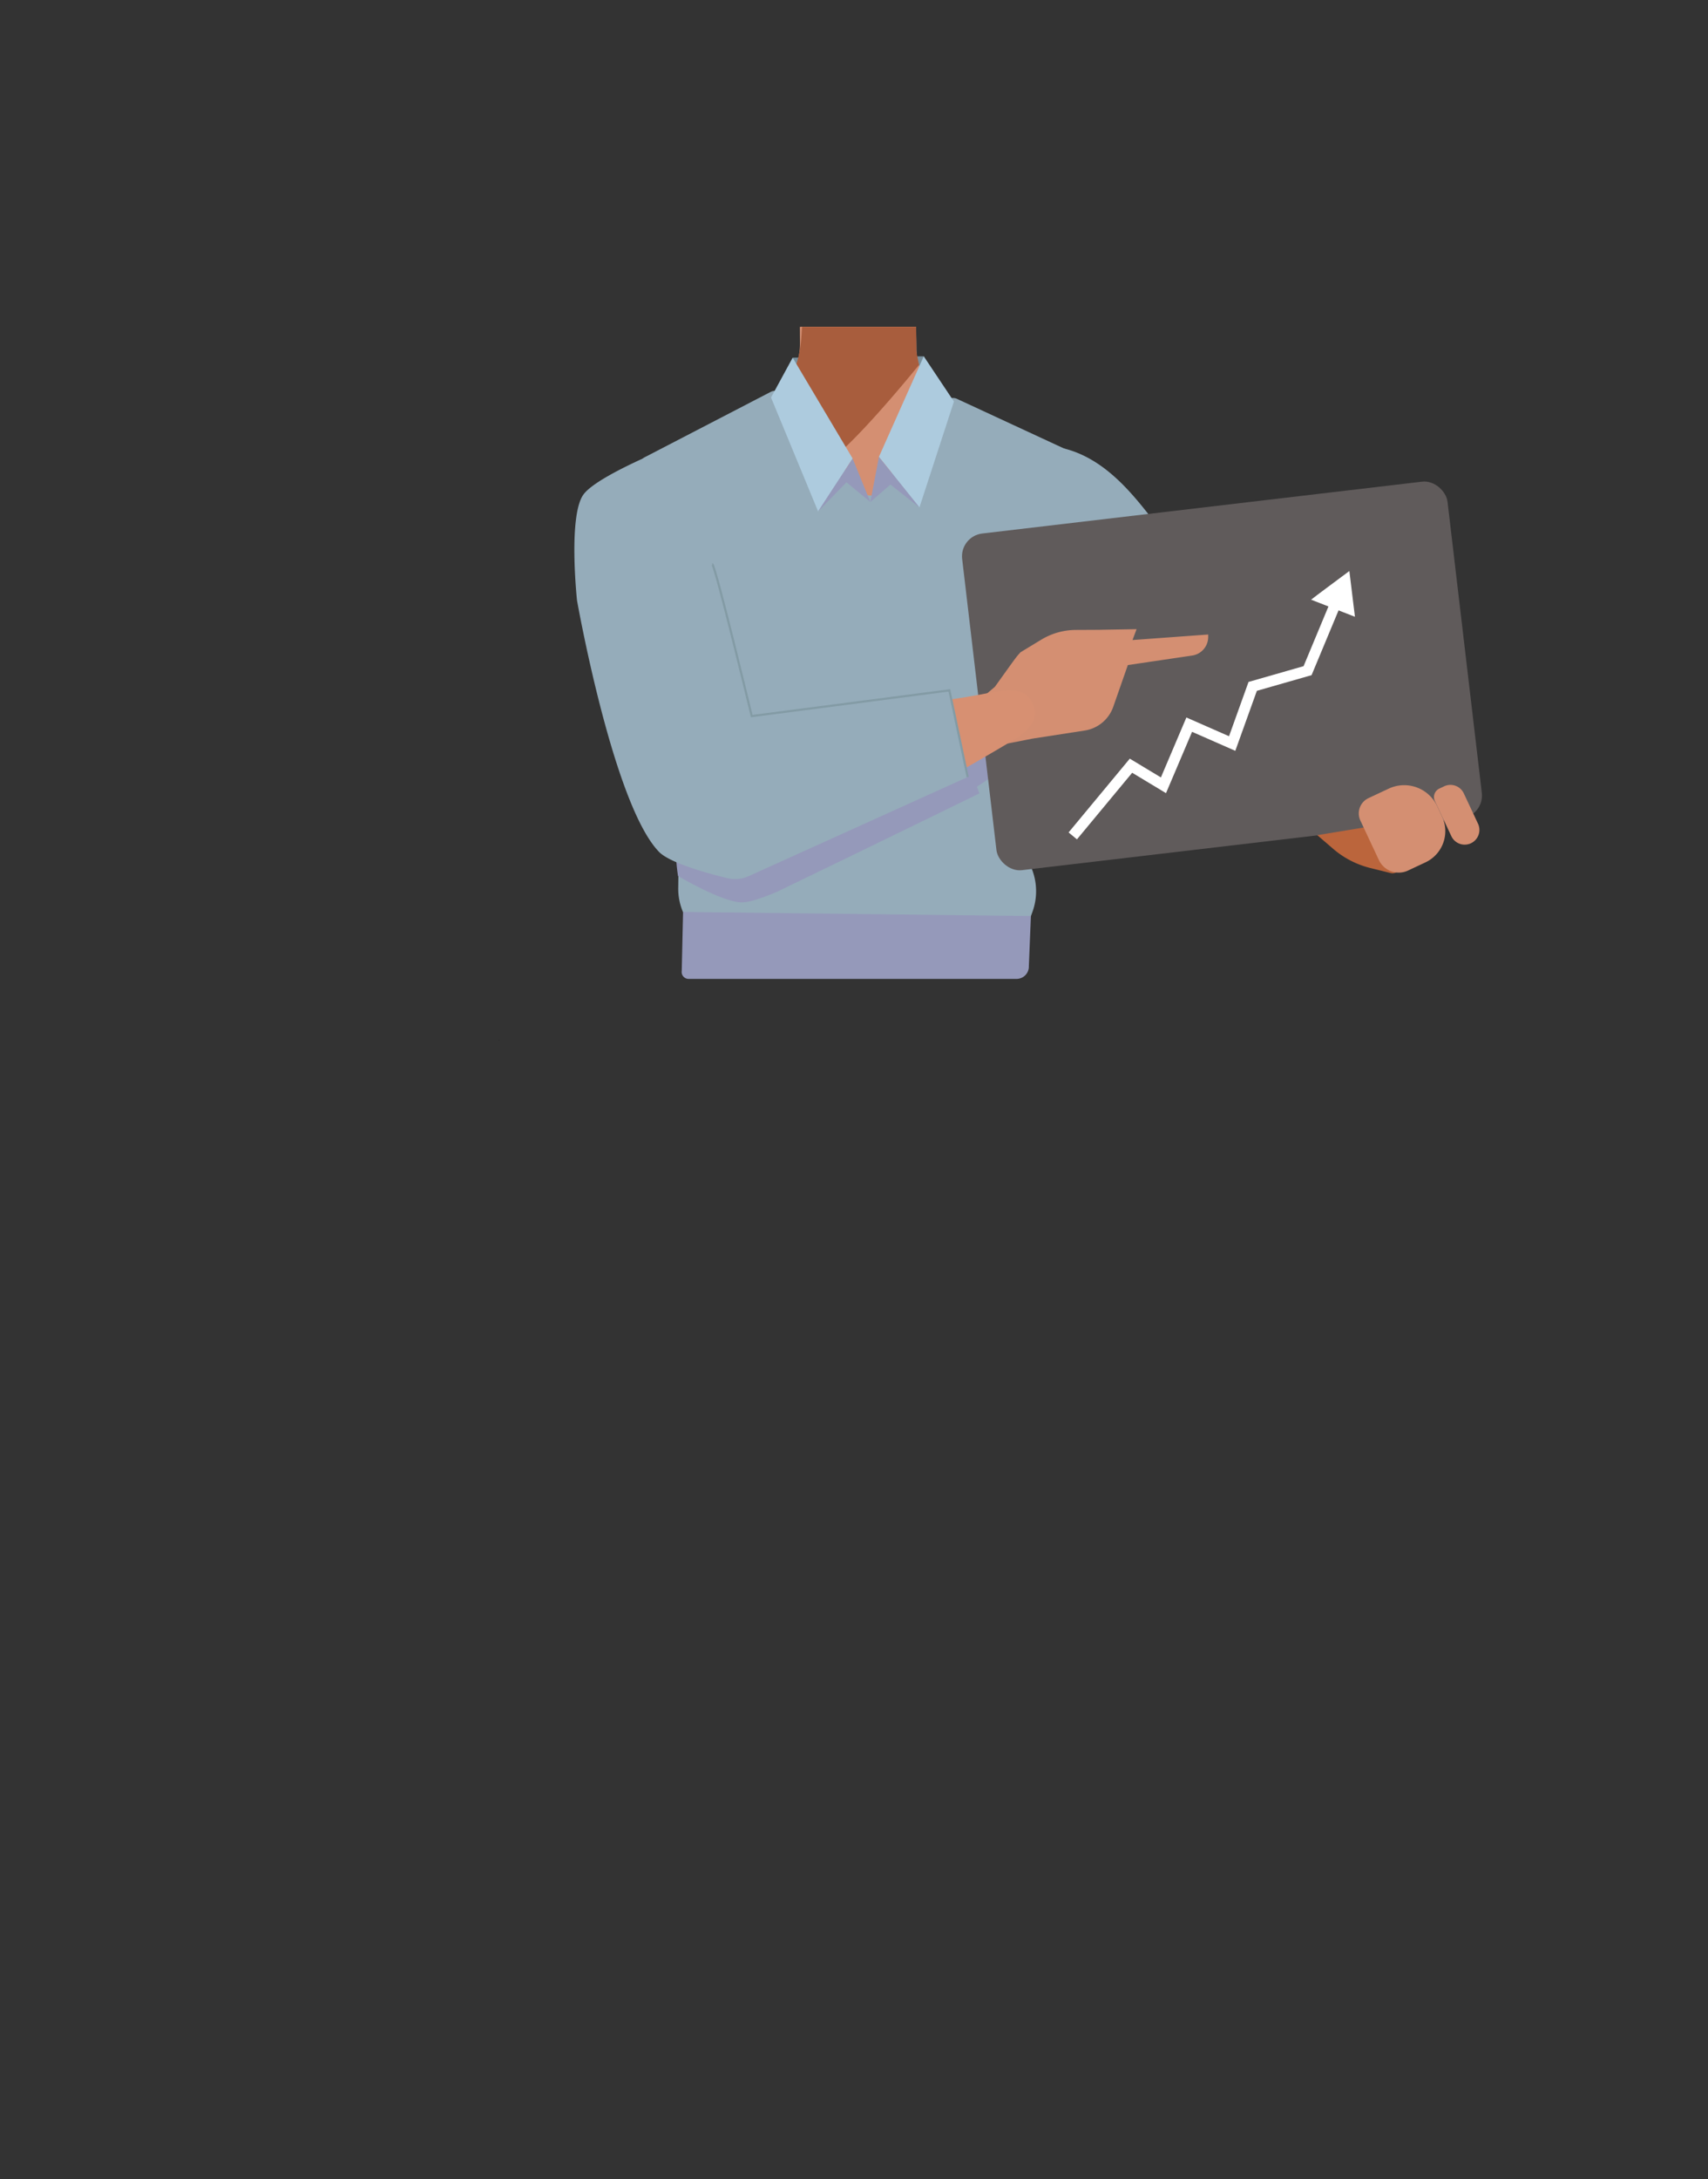 <svg xmlns="http://www.w3.org/2000/svg" viewBox="0 0 788 1005"><rect x="0" y="0" width="788" height="1005" fill="#333333" stroke="none"/><defs><style>.cls-1{fill:#7a919e;}.cls-2{fill:#d48f72;}.cls-3{fill:#a85d3d;}.cls-4{fill:#95acba;}.cls-5,.cls-9{fill:#d79072;}.cls-5{stroke:#000;stroke-width:3px;}.cls-11,.cls-14,.cls-5{stroke-miterlimit:10;}.cls-6{fill:#9599ba;}.cls-7{fill:#605b5b;}.cls-8{fill:#bb653c;}.cls-10{fill:#adcbde;}.cls-11,.cls-12,.cls-14{fill:none;}.cls-11{stroke:#839ba5;}.cls-13{fill:#fff;}.cls-14{stroke:#fff;stroke-width:5px;}</style></defs><g id="Calque_5" data-name="Calque 5"><polygon class="cls-1" points="364.84 193.85 365.7 164.95 426.18 164.31 425.84 193.85 364.84 193.85"/><polygon points="230.22 479.54 230.32 479.5 230.22 479.45 230.22 479.54"/><polygon points="230.32 479.5 230.42 479.54 230.42 479.45 230.32 479.5"/><polygon points="230.22 479.54 230.32 479.5 230.22 479.45 230.22 479.54"/><polygon points="230.32 479.5 230.42 479.54 230.42 479.45 230.32 479.5"/><path class="cls-2" d="M515.81,243.82c-.6,38.39-26.2,33.17-36.86,42.29-12.58,10.77-8.27,50-17.18,64-2.45,3.84-11.36,10.1-15.8,9.08-12.51-2.87-24-30.73-34.77-37.73-6.33-4.12-23.57-3.62-30.19,0-11.25,6.16-22.27,34.86-34.77,37.73-4.44,1-13.35-5.24-15.8-9.08-8.91-14-4.6-53.24-17.19-64-10.65-9.12-36.25-3.9-36.86-42.29-.41-26.59,35-37.34,35-37.34l40.15-19.91a31.57,31.57,0,0,0,17.29-24.31,30.71,30.71,0,0,0,.25-4.19l-.05-7.35h53.63l.08,6.47,0,3.21c0,.33,0,.67,0,1v0c0,.65.09,1.3.16,1.95a29.38,29.38,0,0,0,.93,4.57,28.5,28.5,0,0,0,14.7,17.59l40.53,20.1a27.41,27.41,0,0,0,3.16,1.33C489,209.35,516.18,220.48,515.81,243.82Z"/><polygon class="cls-2" points="423.45 199 395.95 231.5 381.15 213.81 368.76 199 369.48 157.44 369.59 150.72 422.62 150.72 422.62 150.95 422.73 157.19 422.8 161.4 422.8 161.43 422.82 162.71 422.94 169.5 423.45 199"/><path class="cls-3" d="M424,168.25l-1,1.25c-5.16,6.33-28.83,35-41.79,44.31-3.2,2.29-5.74,3.39-7.2,2.69-6.76-3.26-14.84-35.1-14.84-35.1a18.69,18.69,0,0,0,1.81-1.94,38.48,38.48,0,0,0,7.77-16.56c0-.21.09-.42.13-.64.26-1.37.48-3,.66-4.82.2-2,.35-4.3.47-6.72h52.67V151l.05,11,.15.76.14.67.93,4.57Z"/><path class="cls-4" d="M458,250.55c11.9,25,40.93,38.77,40.93,38.77s53,32.77,70.43,44c8.23,5.28,25.21,16.57,39-3.61h0c11.33-16.63-2.81-30.35-10.19-36.17-15-11.83-47.9-32.65-60.5-46.74-9.38-10.49-23.29-34.09-46.67-39.95,0,0-15.07-3.15-28.21,12l-.52.6A28.69,28.69,0,0,0,458,250.55Z"/><path class="cls-5" d="M325.81,224c17.78,21.22,18.25,53.35,18.25,53.35s7.78,61.78,10.69,82.33c1.38,9.69,4.59,29.83-19.48,33.93h0c-19.84,3.38-26.43-15.18-28.66-24.31-4.52-18.57-9.77-57.14-17.35-74.45-5.64-12.9-19.37-30.58-15-54.28,0,0,1.47-19.8,20.71-25.45l.76-.22a28.69,28.69,0,0,1,30.07,9.1Z"/><path class="cls-4" d="M312.91,409.48l1.61-130.4a5,5,0,0,0-.22-1.48l-19.13-61.15a4.74,4.74,0,0,1,2.35-5.63l58-30.07a4.74,4.74,0,0,1,5.86,1.21l36.51,44.81a4.74,4.74,0,0,0,7.49-.18l30.4-41.14a4.74,4.74,0,0,1,5.81-1.48l58.08,26.92a4.74,4.74,0,0,1,2.72,4.79l-10,97.07a4.66,4.66,0,0,1-.27,1.16L466.64,383a4.72,4.72,0,0,0,.67,4.5l5.05,6.66a27.87,27.87,0,0,1,3.93,26.46l-.67,1.84a4.75,4.75,0,0,1-4.38,3.1l-149.72,2.38a4.73,4.73,0,0,1-4.42-2.86l-2-4.5A27.23,27.23,0,0,1,312.91,409.48Z"/><path class="cls-6" d="M458.07,346.9l1.2,10.16-8.56,5.74,1.12,3.08c-26.65,13.08-93,45.26-93.59,45.49-1.59.58-10.8,4.77-16.08,4.77-8.8,0-29.36-12.16-29.36-12.16s-2.15-13.93.16-13.38,123-45.93,125.81-45.23S458.07,346.9,458.07,346.9Z"/><rect class="cls-7" x="451.02" y="233.57" width="225.48" height="156.33" rx="10.58" transform="translate(-32.59 68.08) rotate(-6.72)"/><path class="cls-2" d="M670,361.2h2.47a6.79,6.79,0,0,1,6.79,6.79v15.44a6.79,6.79,0,0,1-6.79,6.79h0a6.79,6.79,0,0,1-6.79-6.79V365.53A4.33,4.33,0,0,1,670,361.2Z" transform="translate(-95.91 321.17) rotate(-25.13)"/><path class="cls-8" d="M607.73,385.14l40.46-6.66-2.09,20.94a3.66,3.66,0,0,1-4.53,3.19L632,400.24A41.56,41.56,0,0,1,615,391.38Z"/><path class="cls-2" d="M638.53,362.12h10.29a16.82,16.82,0,0,1,16.82,16.82v5.26a15.9,15.9,0,0,1-15.9,15.9h-8.88A10.11,10.11,0,0,1,630.74,390V369.9a7.78,7.78,0,0,1,7.78-7.78Z" transform="translate(-100.5 311.38) rotate(-25.13)"/><path class="cls-2" d="M451.83,322.79l13,20.09,11.45-2.25,24.17-3.74a16.64,16.64,0,0,0,13.16-10.95l6.73-19.24,29.79-4.41a8.66,8.66,0,0,0,7.28-8.46l0-1.22-34.92,2.54,1.88-5-17.72.3-10.39.05a31,31,0,0,0-16,4.57l-9.44,5.73c-2,2.17-2.65,3.18-6.43,8.4L459,316.72"/><path class="cls-9" d="M310.73,373.21c-3.84-19.52,17.3-30.13,25.21-33.52s25.41-6.37,34-7.85c22-3.78,59.51-7.3,81-11.3,14.13-2.63,21.51-4.42,25.59,4.16,3.71,7.81-4.14,13.7-8.88,16.53-19.51,11.64-61.65,36.06-84,44.85-9.18,3.61-28.42,9.19-38.27,9.61C317.81,396.87,311.84,378.88,310.73,373.21Z"/><path class="cls-4" d="M320.12,201.58s-43.2,16.32-50.82,26.31c-7.31,9.58-3.1,48.94-3.1,48.94s16.62,94.07,37.83,116c5,5.15,22.43,9.93,31.35,12.1a15.61,15.61,0,0,0,10.17-.95l100.86-45.63-8.46-40-91.14,11.88-18-67.58"/><polygon class="cls-10" points="355.72 183.32 365.7 164.95 393.37 211.45 377.44 235.85 355.72 183.32"/><polygon class="cls-10" points="440.1 185.17 426.18 164.31 405.49 210.69 424.19 234.01 440.1 185.17"/><polygon class="cls-6" points="393.37 211.45 401.54 231.5 390.52 222.41 377.44 235.85 393.37 211.45"/><polygon class="cls-6" points="401.54 231.5 405.49 210.69 424.19 234.01 410.81 223.47 401.54 231.5"/><path class="cls-11" d="M328.59,260.23c1.34,0,18.22,70,18.22,70L438,318.37l8.46,40"/><path class="cls-6" d="M314.53,447.7l.61-27.14,160.48,1.88-.95,23.05a5.71,5.71,0,0,1-5.7,5.94H317.7A3.21,3.21,0,0,1,314.53,447.7Z"/><line class="cls-12" x1="631.72" y1="248.8" x2="631.94" y2="248.47"/><path class="cls-13" d="M622.54,263.33s-17.39,12.89-17.65,13.22l20.22,7.88Z"/></g><g id="Calque_7" data-name="Calque 7"><polyline class="cls-14" points="494.93 385.48 521.79 353.11 536.77 362.14 548.66 334.18 568.47 342.88 577.94 316.53 603.26 309.28 618.01 273.88"/></g></svg>